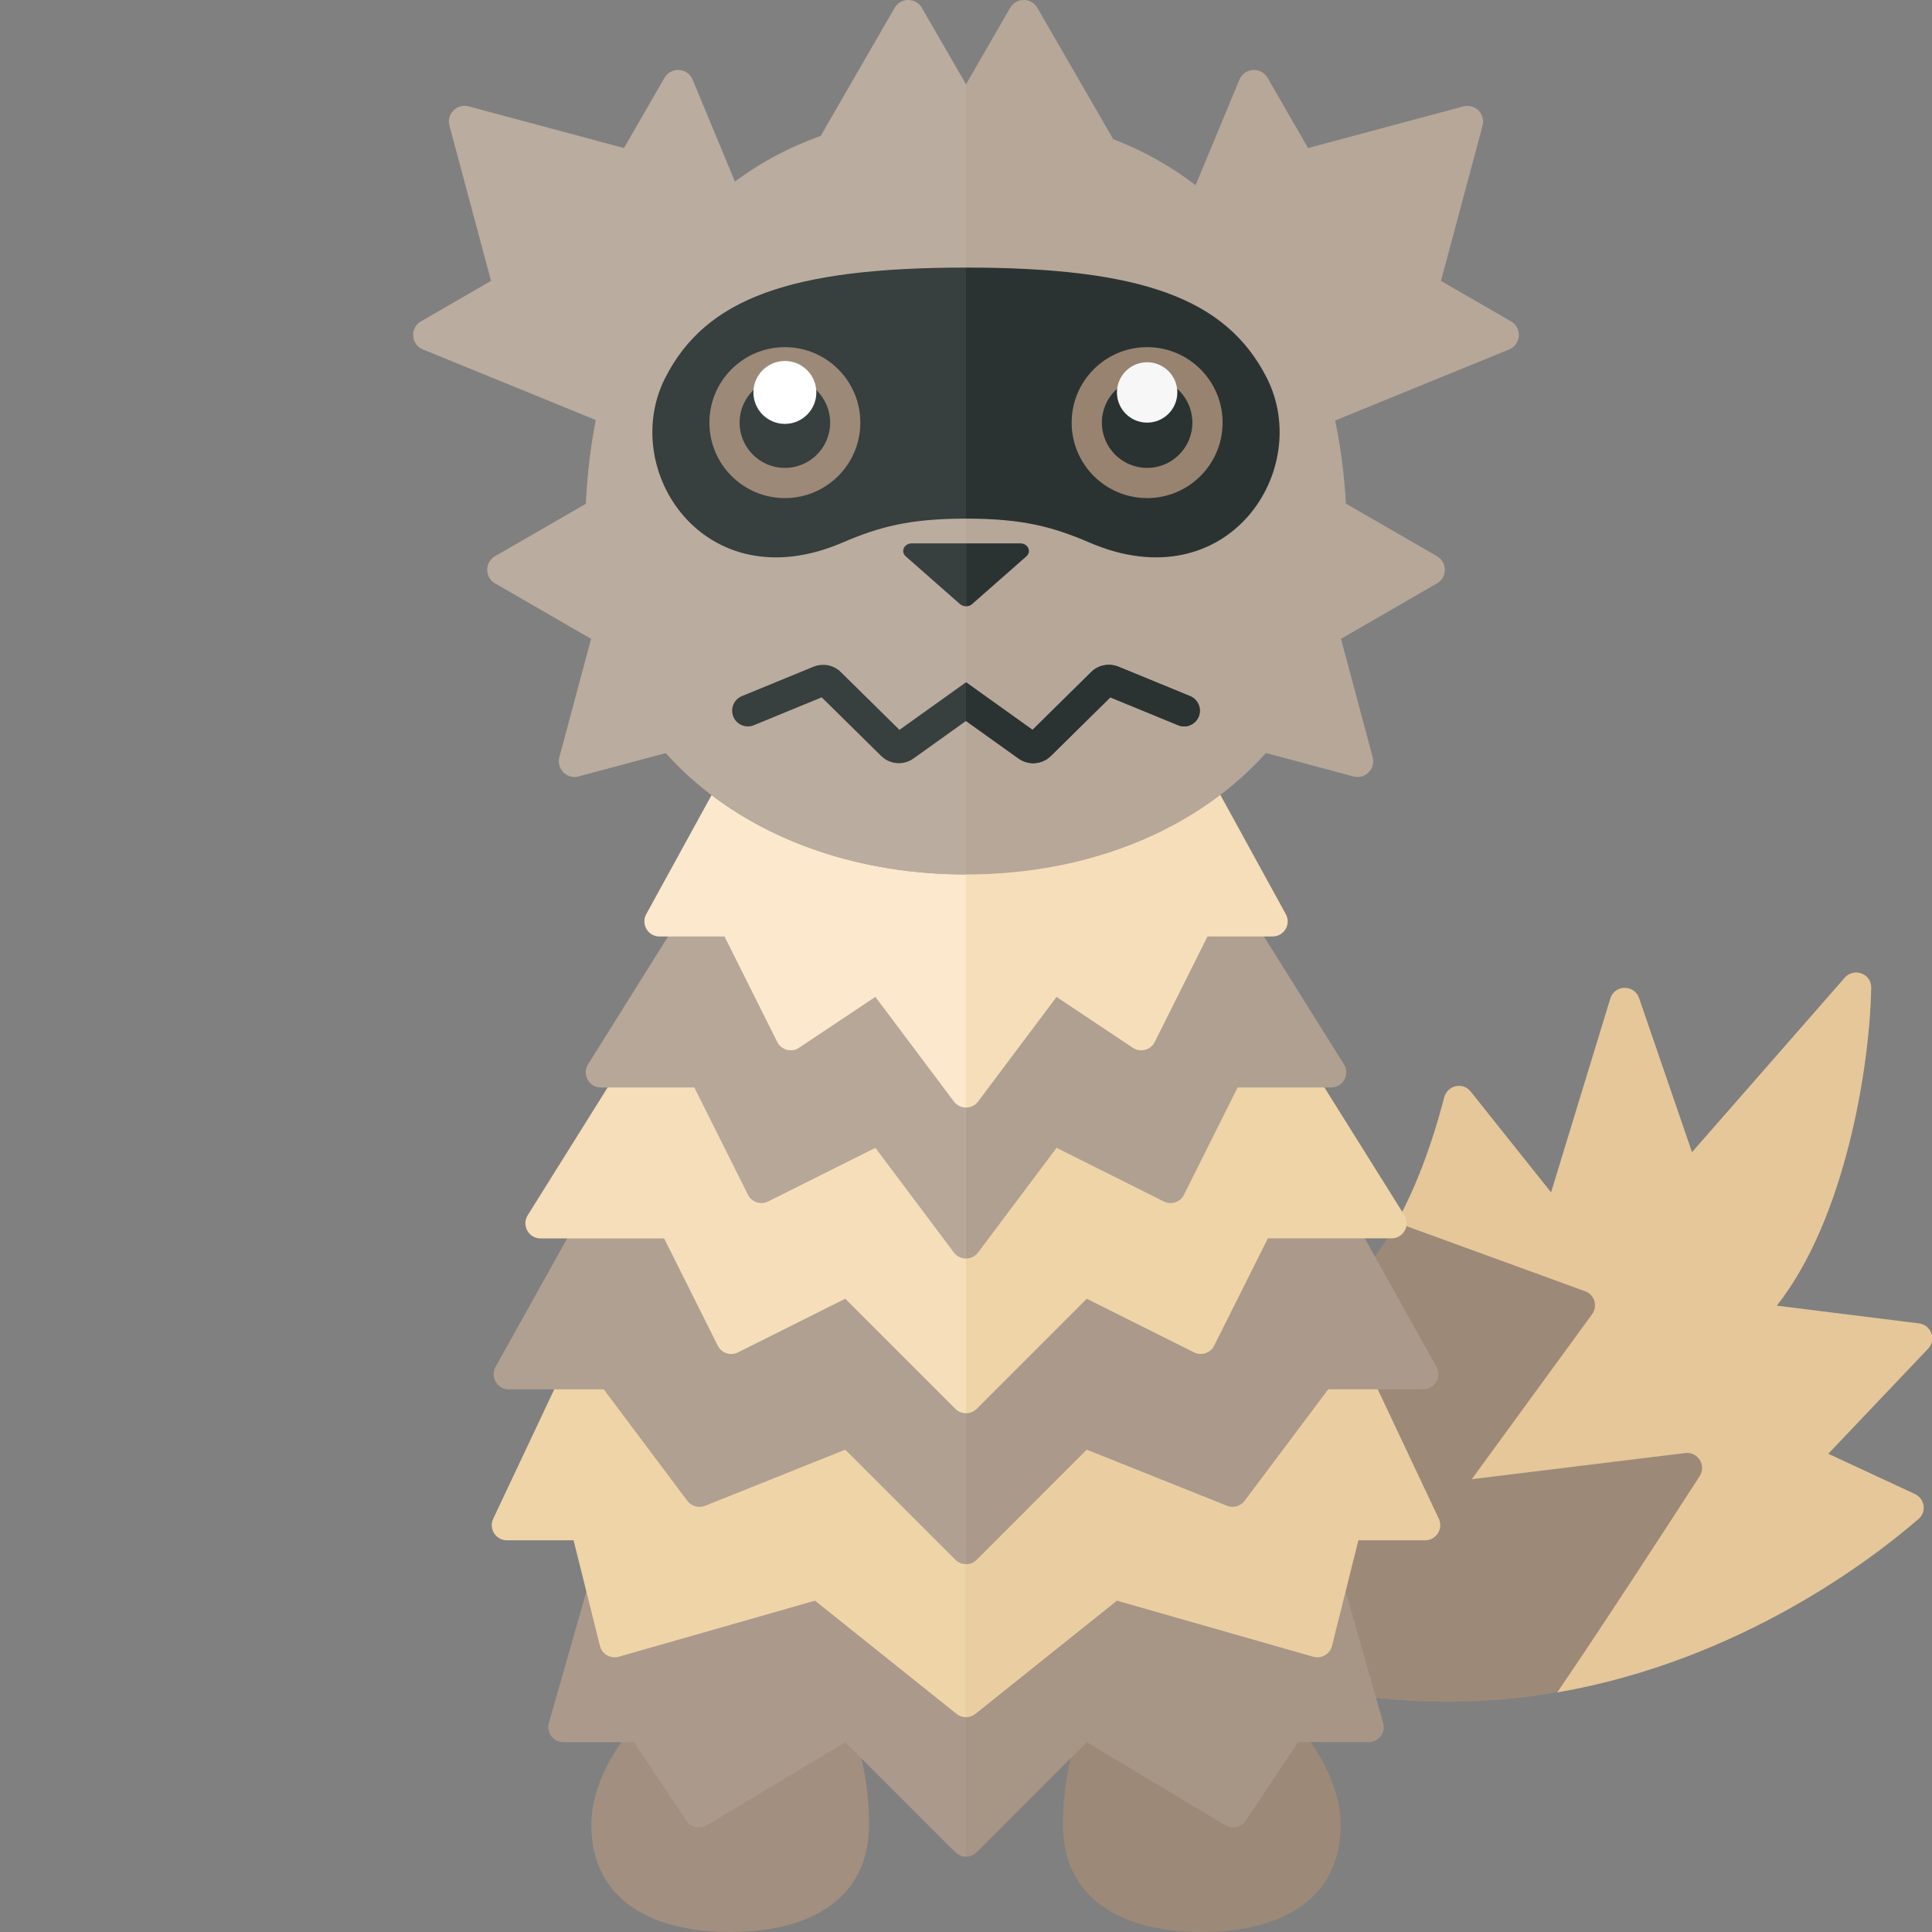 <?xml version="1.0" encoding="utf-8"?>
<!-- Generator: Adobe Illustrator 23.0.2, SVG Export Plug-In . SVG Version: 6.00 Build 0)  -->
<svg version="1.1" xmlns="http://www.w3.org/2000/svg" xmlns:xlink="http://www.w3.org/1999/xlink" x="0px" y="0px" width="32px"
	 height="32px" viewBox="0 0 32 32" enable-background="new 0 0 32 32" xml:space="preserve">
<rect x="0" y="0" width="32" height="32" fill="#808080" stroke="none"/>
<g id="labels">
	<g>
	</g>
</g>
<g id="icons">
	<g>
		<path fill="#9D8978" d="M17.606,30.221c0,1.27,1.03,1.779,2.3,1.779s2.3-0.509,2.3-1.779S20.655,27.4,19.385,27.4
			C18.115,27.4,17.606,28.95,17.606,30.221z"/>
		<path fill="#A28F7F" d="M14.394,30.221c0,1.27-1.03,1.779-2.3,1.779s-2.3-0.509-2.3-1.779s1.551-2.821,2.821-2.821
			S14.394,28.95,14.394,30.221z"/>
		<path fill="#9D8978" d="M18.491,23.056c2.54-0.54,4.44-1.113,5.428-4.877c0.053-0.2,0.307-0.263,0.436-0.102l1.334,1.673
			l0.981-3.211c0.071-0.232,0.397-0.237,0.476-0.008l0.877,2.553l2.529-2.889c0.153-0.175,0.443-0.069,0.439,0.164
			c-0.023,1.319-0.434,3.84-1.564,5.266l2.355,0.294c0.204,0.025,0.292,0.272,0.15,0.42l-1.652,1.739l1.433,0.666
			c0.164,0.076,0.2,0.294,0.063,0.412c-1.194,1.036-6.106,4.767-12.24,2.075L18.491,23.056z"/>
		<path fill="#E5C79A" d="M23.131,20.249c0.307-0.556,0.571-1.235,0.79-2.072c0.052-0.2,0.307-0.261,0.436-0.1l1.334,1.673
			l0.981-3.211c0.071-0.232,0.397-0.237,0.476-0.008l0.877,2.553l2.529-2.889c0.154-0.175,0.443-0.069,0.439,0.165
			c-0.023,1.32-0.434,3.839-1.564,5.266l2.355,0.294c0.204,0.025,0.292,0.272,0.15,0.42l-1.652,1.739l1.433,0.666
			c0.164,0.076,0.201,0.293,0.064,0.412c-0.746,0.647-2.945,2.348-5.987,2.875c0.63-0.917,1.814-2.738,2.36-3.582
			c0.115-0.178-0.03-0.409-0.241-0.383L24.377,24.5l1.992-2.731c0.098-0.134,0.044-0.324-0.112-0.381
			C25.519,21.12,23.674,20.448,23.131,20.249z"/>
		<path fill="#A79586" d="M20.428,19.847H16v10.905c0.064,0,0.128-0.024,0.177-0.073L18,28.856l2.296,1.377
			c0.114,0.069,0.263,0.035,0.337-0.076l0.868-1.302h1.169c0.166,0,0.286-0.159,0.24-0.319L20.428,19.847z"/>
		<path fill="#EACEA1" d="M20.928,19.003H16v9.439c0.055,0,0.111-0.018,0.156-0.055l2.344-1.875l3.251,0.929
			c0.136,0.039,0.277-0.043,0.311-0.18l0.437-1.749h1.106c0.183,0,0.304-0.191,0.226-0.357L20.928,19.003z"/>
		<path fill="#AB998B" d="M20.928,17.503H16v8.405c0.064,0,0.128-0.024,0.177-0.073L18,24.011l2.322,0.929
			c0.105,0.042,0.225,0.008,0.293-0.082L22,23.011h1.574c0.191,0,0.311-0.205,0.218-0.372L20.928,17.503z"/>
		<path fill="#EFD4A7" d="M19.428,14.003H16v9.405c0.064,0,0.128-0.024,0.177-0.073L18,21.511l1.776,0.888
			c0.124,0.062,0.274,0.012,0.335-0.112L21,20.511h2.049c0.196,0,0.316-0.216,0.212-0.383L19.428,14.003z"/>
		<path fill="#B0A091" d="M18.428,11.503H16v9.342c0.075,0,0.15-0.033,0.2-0.1l1.3-1.733l1.776,0.888
			c0.124,0.062,0.274,0.012,0.335-0.112l0.888-1.776h1.549c0.196,0,0.316-0.216,0.212-0.383L18.428,11.503z"/>
		<path fill="#F5DEB9" d="M17.928,9.003H16v9.342c0.075,0,0.15-0.033,0.2-0.1l1.3-1.733l1.264,0.843
			c0.125,0.083,0.295,0.038,0.362-0.096L20,15.511h1.078c0.19,0,0.311-0.204,0.219-0.37L17.928,9.003z"/>
		<path fill="#AB998B" d="M16,19.847h-4.428l-2.481,8.69c-0.046,0.16,0.074,0.319,0.24,0.319H10.5l0.868,1.302
			c0.074,0.111,0.222,0.144,0.337,0.076L14,28.856l1.823,1.823c0.049,0.049,0.113,0.073,0.177,0.073V19.847z"/>
		<path fill="#EFD4A7" d="M16,19.003h-4.928l-2.903,6.152c-0.078,0.166,0.043,0.357,0.226,0.357H9.5l0.437,1.749
			c0.034,0.137,0.175,0.219,0.311,0.18l3.251-0.929l2.344,1.875c0.046,0.036,0.101,0.055,0.156,0.055V19.003z"/>
		<path fill="#B0A091" d="M16,17.503h-4.928l-2.864,5.137c-0.093,0.167,0.028,0.372,0.218,0.372H10l1.385,1.847
			c0.068,0.09,0.188,0.124,0.293,0.082L14,24.011l1.823,1.823c0.049,0.049,0.113,0.073,0.177,0.073V17.503z"/>
		<path fill="#F5DEB9" d="M16,14.003h-3.428l-3.832,6.126c-0.104,0.167,0.016,0.383,0.212,0.383H11l0.888,1.776
			c0.062,0.124,0.212,0.174,0.335,0.112L14,21.511l1.823,1.823c0.049,0.049,0.113,0.073,0.177,0.073V14.003z"/>
		<path fill="#B6A799" d="M16,11.503h-2.428l-3.832,6.126c-0.104,0.167,0.016,0.383,0.212,0.383H11.5l0.888,1.776
			c0.062,0.124,0.212,0.174,0.335,0.112l1.776-0.888l1.3,1.733c0.05,0.067,0.125,0.1,0.2,0.1V11.503z"/>
		<path fill="#FCE8CC" d="M16,9.003h-1.928l-3.368,6.138c-0.091,0.167,0.029,0.37,0.219,0.37H12l0.873,1.747
			c0.067,0.134,0.237,0.18,0.362,0.096l1.264-0.843l1.3,1.733c0.05,0.067,0.125,0.1,0.2,0.1V9.003z"/>
		<path fill="#B6A799" d="M25.026,5.322l-1.159-0.669l0.689-2.571c0.052-0.194-0.125-0.371-0.319-0.319l-2.571,0.689l-0.671-1.163
			c-0.108-0.187-0.383-0.169-0.466,0.03l-0.726,1.748C19.4,2.757,18.944,2.5,18.437,2.303L17.182,0.13
			c-0.1-0.174-0.351-0.174-0.451,0L16,1.397v0.469c-4.608,0-6.309,3.5-6.309,6.984c0,3.484,2.825,5.634,6.309,5.634
			c2.02,0,3.813-0.726,4.968-2.012l1.449,0.388c0.194,0.052,0.371-0.125,0.319-0.319l-0.525-1.96l1.59-0.918
			c0.174-0.1,0.174-0.351,0-0.451l-1.509-0.871c-0.025-0.464-0.083-0.925-0.178-1.376l2.882-1.177
			C25.195,5.706,25.214,5.43,25.026,5.322z"/>
		<path fill="#BAAC9E" d="M15.269,0.13c-0.1-0.174-0.351-0.174-0.451,0l-1.23,2.13c-0.532,0.191-1,0.447-1.412,0.755l-0.704-1.696
			c-0.083-0.199-0.358-0.217-0.466-0.03l-0.671,1.163L7.763,1.762C7.569,1.71,7.392,1.887,7.444,2.081l0.689,2.571L6.974,5.322
			C6.786,5.43,6.805,5.706,7.005,5.788l2.865,1.17C9.782,7.411,9.729,7.875,9.707,8.342L8.2,9.212c-0.174,0.1-0.174,0.351,0,0.451
			l1.59,0.918l-0.525,1.96c-0.052,0.194,0.125,0.371,0.319,0.319l1.449-0.388c1.155,1.286,2.948,2.012,4.968,2.012V3.795V1.866
			V1.397L15.269,0.13z"/>
		<path fill="#373F3F" d="M16,4.432c-2.903,0-4.31,0.51-4.98,1.823c-0.781,1.53,0.651,3.71,2.929,2.734
			C14.566,8.724,15.068,8.59,16,8.59V4.432z"/>
		<circle fill="#9D8978" cx="13" cy="7" r="1.25"/>
		<circle fill="#373F3F" cx="13" cy="7" r="0.75"/>
		<circle fill="#FFFFFF" cx="13" cy="6.5" r="0.521"/>
		<path fill="#2B3332" d="M16,4.432c2.903,0,4.31,0.51,4.98,1.823c0.781,1.53-0.651,3.71-2.929,2.734
			C17.434,8.724,16.932,8.59,16,8.59V4.432z"/>
		<circle fill="#988371" cx="19" cy="7" r="1.25"/>
		<circle fill="#2B3332" cx="19" cy="7" r="0.75"/>
		<circle fill="#F7F7F7" cx="19" cy="6.5" r="0.5"/>
		<path fill="#373F3F" d="M15.103,9c-0.127,0-0.191,0.135-0.101,0.215l0.898,0.79c0.028,0.025,0.065,0.037,0.101,0.037V9H15.103z"/>
		<path fill="#2B3332" d="M17,9.215C17.09,9.135,17.027,9,16.899,9h-0.898v1.042c0.037,0,0.073-0.012,0.101-0.037L17,9.215z"/>
		<g>
			<path fill="#373F3F" d="M14.898,12.089l-0.97-0.956c-0.118-0.118-0.294-0.153-0.452-0.091l-1.188,0.488
				c-0.133,0.055-0.196,0.207-0.142,0.34c0.055,0.133,0.207,0.197,0.34,0.142l1.124-0.462l0.985,0.971
				c0.081,0.079,0.186,0.12,0.292,0.12c0.084,0,0.169-0.026,0.243-0.078L16,11.941v-0.64L14.898,12.089z M13.562,11.502
				c0,0,0.001,0.001,0.001,0.001C13.562,11.503,13.562,11.502,13.562,11.502z"/>
		</g>
		<g>
			<g>
				<path fill="#2B3332" d="M16,11.301v0.64l0.87,0.622c0.073,0.052,0.158,0.078,0.243,0.078c0.106,0,0.212-0.041,0.292-0.12
					l0.985-0.971l1.124,0.462c0.133,0.055,0.285-0.009,0.34-0.142c0.054-0.133-0.009-0.285-0.142-0.34l-1.188-0.488
					c-0.158-0.062-0.334-0.027-0.452,0.091l-0.97,0.956L16,11.301z M18.437,11.504c0.001-0.001,0.001-0.001,0.001-0.001
					S18.438,11.503,18.437,11.504z"/>
			</g>
			<g>
				<path fill="#2B3332" d="M16,11.301v0.64l0.87,0.622c0.073,0.052,0.158,0.078,0.243,0.078c0.106,0,0.212-0.041,0.292-0.12
					l0.985-0.971l1.124,0.462c0.133,0.055,0.285-0.009,0.34-0.142c0.054-0.133-0.009-0.285-0.142-0.34l-1.188-0.488
					c-0.158-0.062-0.334-0.027-0.452,0.091l-0.97,0.956L16,11.301z M18.437,11.504c0.001-0.001,0.001-0.001,0.001-0.001
					S18.438,11.503,18.437,11.504z"/>
			</g>
		</g>
	</g>
</g>
</svg>
